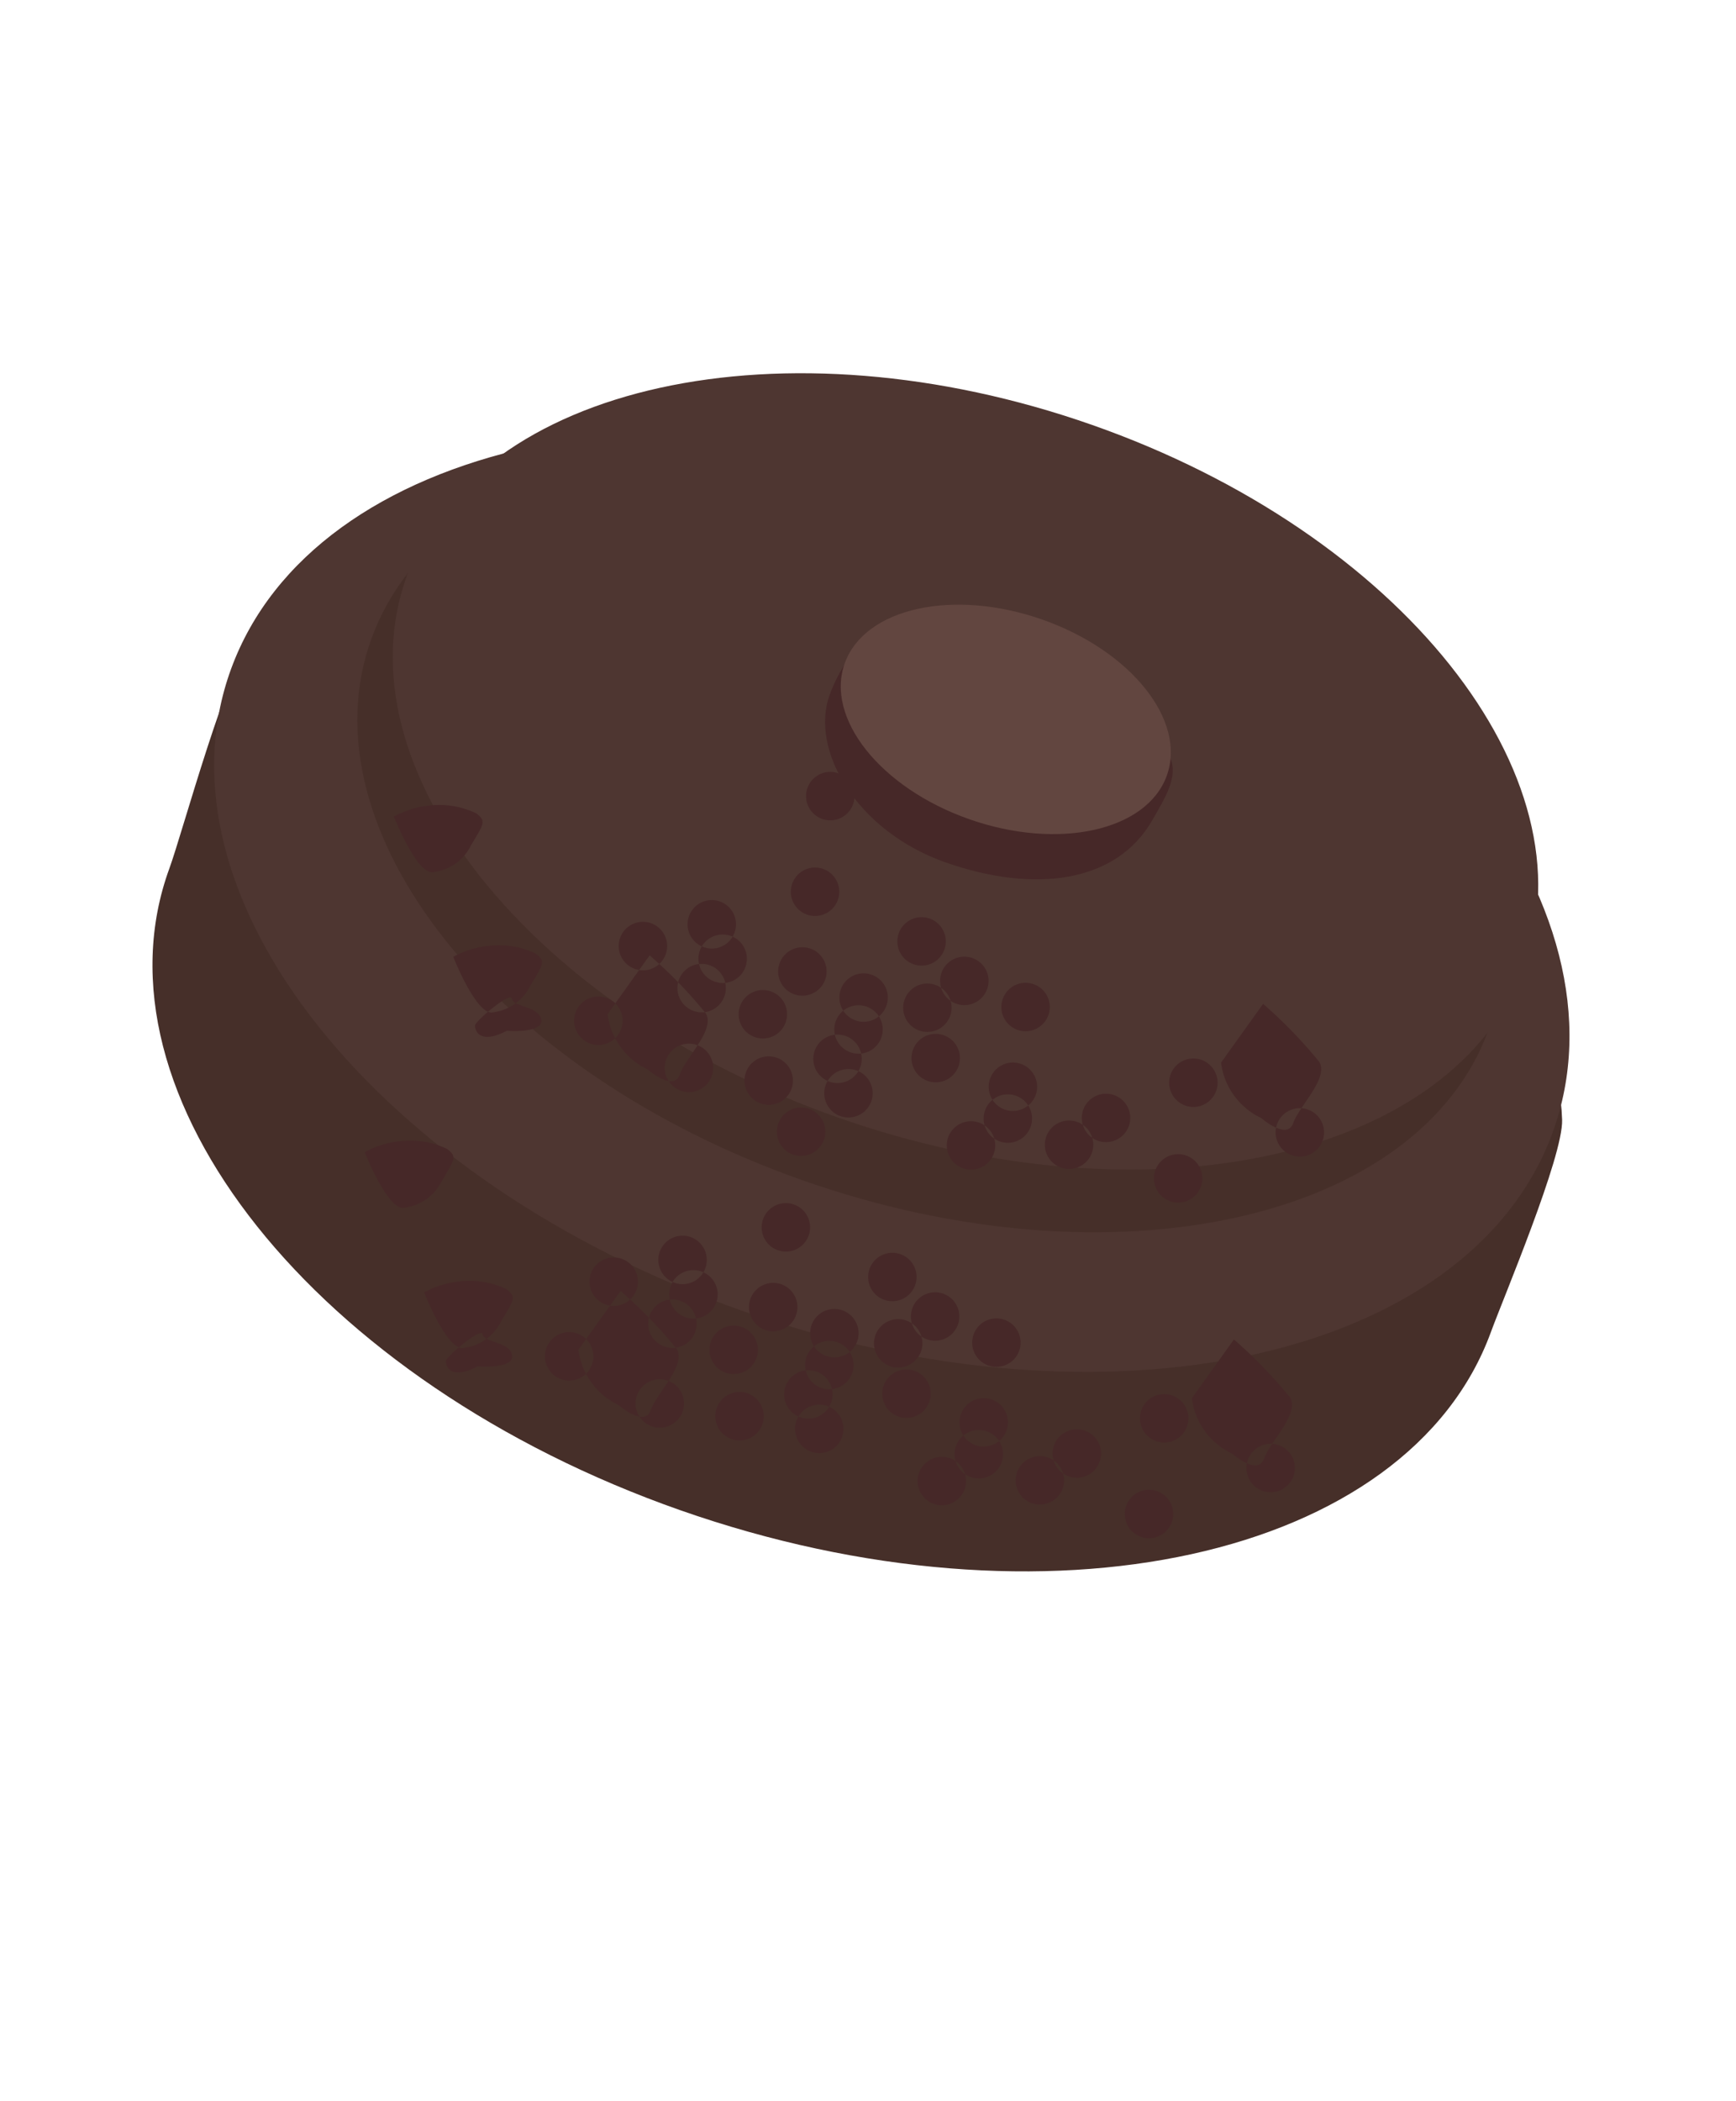 <svg id="Group_1_copy" data-name="Group 1 copy" xmlns="http://www.w3.org/2000/svg" width="119" height="144" viewBox="0 0 119 144">
  <defs>
    <style>
      .cls-1 {
        fill: #462f29;
      }

      .cls-1, .cls-2, .cls-3, .cls-4 {
        fill-rule: evenodd;
      }

      .cls-2 {
        fill: #4e3631;
      }

      .cls-3 {
        fill: #462828;
      }

      .cls-4 {
        fill: #624640;
      }
    </style>
  </defs>
  <path class="cls-1" d="M67.17,47.315c21.21,7.443,39.447,15.492,39.91,29.43,0.083,2.5-4.023,12.2-4.885,14.558-5.671,15.517-30.545,20.979-55.559,12.2S5.94,75.032,11.611,59.516c0.921-2.521,4.016-14.079,5.87-16.051C27.035,33.3,46.221,39.963,67.17,47.315Z"/>
  <path id="Ellipse_3_copy" data-name="Ellipse 3 copy" class="cls-2" d="M71.4,33.642c25.014,8.778,40.7,28.472,35.025,43.989s-30.545,20.979-55.559,12.2-40.7-28.472-35.025-43.989S46.381,24.864,71.4,33.642Z"/>
  <path id="Ellipse_3_copy_2" data-name="Ellipse 3 copy 2" class="cls-1" d="M72.431,33.421c21.141,7.419,34.394,24.064,29.6,37.178S76.217,88.33,55.075,80.911s-34.394-24.064-29.6-37.178S51.289,26,72.431,33.421Z"/>
  <path id="Ellipse_3_copy_3" data-name="Ellipse 3 copy 3" class="cls-2" d="M74.862,29.122C96,36.54,109.256,53.185,104.464,66.3S78.648,84.031,57.506,76.612,23.112,52.548,27.9,39.434,53.72,21.7,74.862,29.122Z"/>
  <path id="Ellipse_3_copy_5" data-name="Ellipse 3 copy 5" class="cls-3" d="M69.821,45.417c4.094,1.436,9.24,3.776,10.392,6.5,0.563,1.329-.32,2.715-1.228,4.3-2.467,4.3-8.073,5.024-14.165,2.887s-9.328-7.707-7.947-11.486c0.726-1.987,2.277-4.429,4.914-4.914C64.166,42.265,66.932,44.4,69.821,45.417Z"/>
  <path id="Ellipse_3_copy_4" data-name="Ellipse 3 copy 4" class="cls-4" d="M71.446,42.461c6.092,2.138,9.911,6.934,8.53,10.713s-7.439,5.109-13.531,2.971-9.911-6.934-8.53-10.713S65.354,40.323,71.446,42.461Z"/>
  <path id="Shape_27_copy_2" data-name="Shape 27 copy 2" class="cls-3" d="M57.15,74.205a1.66,1.66,0,1,1,1.9-1.379A1.66,1.66,0,0,1,57.15,74.205Zm6.16-3.5a1.66,1.66,0,1,1,1.9-1.379A1.66,1.66,0,0,1,63.31,70.7Zm6.731-.05a1.66,1.66,0,1,1,1.9-1.379A1.66,1.66,0,0,1,70.041,70.653Zm-0.869,5.465a1.66,1.66,0,1,1,1.9-1.379A1.66,1.66,0,0,1,69.172,76.117Zm6.384,2.136a1.66,1.66,0,1,1,1.9-1.379A1.66,1.66,0,0,1,75.556,78.253Zm-2.534,1.838a1.66,1.66,0,1,1,1.9-1.379A1.66,1.66,0,0,1,73.022,80.092ZM80.5,82.4a1.66,1.66,0,1,1,1.9-1.379A1.66,1.66,0,0,1,80.5,82.4Zm1.043-6.558a1.66,1.66,0,1,1,1.9-1.379A1.66,1.66,0,0,1,81.542,75.844ZM55.61,62.755a1.66,1.66,0,1,1,1.9-1.379A1.66,1.66,0,0,1,55.61,62.755Zm-0.869,5.464a1.66,1.66,0,1,1,1.9-1.379A1.66,1.66,0,0,1,54.741,68.219Zm34.1,11.028a1.66,1.66,0,1,1,1.9-1.379A1.66,1.66,0,0,1,88.845,79.247ZM58.938,70.007a1.66,1.66,0,1,1,1.9-1.379A1.66,1.66,0,0,1,58.938,70.007Zm3.974-3.85a1.66,1.66,0,1,1,1.9-1.379A1.66,1.66,0,0,1,62.913,66.157Zm2.931,2.707a1.66,1.66,0,1,1,1.9-1.379A1.66,1.66,0,0,1,65.844,68.865Zm-1.962,5.291a1.66,1.66,0,1,1,1.9-1.379A1.66,1.66,0,0,1,63.882,74.155Zm-5.291-1.962a1.66,1.66,0,1,1,1.9-1.379A1.66,1.66,0,0,1,58.591,72.193Zm-17.834-.6a1.66,1.66,0,1,1,1.9-1.379A1.66,1.66,0,0,1,40.757,71.6Zm3.055-5.117a1.66,1.66,0,1,1,1.9-1.379A1.66,1.66,0,0,1,43.812,66.481Zm4.024,2.881a1.66,1.66,0,1,1,1.9-1.379A1.66,1.66,0,0,1,47.836,69.362Zm1.441-2.012a1.66,1.66,0,1,1,1.9-1.379A1.66,1.66,0,0,1,49.276,67.35Zm-0.745-2.36a1.66,1.66,0,1,1,1.9-1.379A1.66,1.66,0,0,1,48.531,64.99ZM56.653,56.2a1.66,1.66,0,1,1,1.9-1.379A1.66,1.66,0,0,1,56.653,56.2ZM46.966,74.826a1.66,1.66,0,1,1,1.9-1.379A1.66,1.66,0,0,1,46.966,74.826Zm5.067-3.676a1.66,1.66,0,1,1,1.9-1.379A1.66,1.66,0,0,1,52.033,71.15Zm0.4,4.546a1.66,1.66,0,1,1,1.9-1.379A1.66,1.66,0,0,1,52.431,75.7ZM57.9,76.565a1.66,1.66,0,1,1,1.9-1.379A1.66,1.66,0,0,1,57.9,76.565Zm8.4,3.576a1.66,1.66,0,1,1,1.9-1.379A1.66,1.66,0,0,1,66.291,80.141ZM68.825,78.3a1.66,1.66,0,1,1,1.9-1.379A1.66,1.66,0,0,1,68.825,78.3Zm-24.417-5s1.762,1.546,2.186.348,2.447-3.075,1.788-4.2a32.183,32.183,0,0,0-3.85-3.974h0L41.651,69.5A4.869,4.869,0,0,0,44.408,73.3ZM86.46,76.626s1.762,1.546,2.186.348,2.447-3.075,1.788-4.2a32.176,32.176,0,0,0-3.85-3.974h0L83.7,72.826A4.869,4.869,0,0,0,86.46,76.626ZM34.746,70.641s2.5,0.2,2.36-.745-1.955-.887-2.012-1.441-2.539,1.534-2.534,1.838S32.844,71.634,34.746,70.641Zm-3.676-5.067s1.628,4.14,2.757,3.8a3.3,3.3,0,0,0,2.534-1.838c0.855-1.431,1.079-1.648.348-2.186a5.842,5.842,0,0,0-3.279-.522,6.538,6.538,0,0,0-2.36.745h0ZM27,55.962s1.628,4.14,2.757,3.8a3.3,3.3,0,0,0,2.533-1.838c0.855-1.43,1.079-1.648.348-2.186a5.842,5.842,0,0,0-3.279-.522,6.537,6.537,0,0,0-2.36.745h0Z"/>
  <path id="Shape_27_copy_3" data-name="Shape 27 copy 3" class="cls-3" d="M55.15,97.205a1.66,1.66,0,1,1,1.9-1.379A1.66,1.66,0,0,1,55.15,97.205Zm6.16-3.5a1.66,1.66,0,1,1,1.9-1.379A1.66,1.66,0,0,1,61.31,93.7Zm6.731-.05a1.66,1.66,0,1,1,1.9-1.379A1.66,1.66,0,0,1,68.041,93.653Zm-0.869,5.465a1.66,1.66,0,1,1,1.9-1.379A1.66,1.66,0,0,1,67.172,99.117Zm6.384,2.136a1.66,1.66,0,1,1,1.9-1.378A1.659,1.659,0,0,1,73.556,101.253Zm-2.534,1.838a1.66,1.66,0,1,1,1.9-1.378A1.66,1.66,0,0,1,71.022,103.091ZM78.5,105.4a1.66,1.66,0,1,1,1.9-1.378A1.659,1.659,0,0,1,78.5,105.4Zm1.043-6.557a1.66,1.66,0,1,1,1.9-1.379A1.66,1.66,0,0,1,79.542,98.844ZM53.61,85.755a1.66,1.66,0,1,1,1.9-1.379A1.66,1.66,0,0,1,53.61,85.755Zm-0.869,5.465a1.66,1.66,0,1,1,1.9-1.379A1.66,1.66,0,0,1,52.741,91.219Zm34.1,11.028a1.66,1.66,0,1,1,1.9-1.379A1.661,1.661,0,0,1,86.845,102.247Zm-29.906-9.24a1.66,1.66,0,1,1,1.9-1.379A1.66,1.66,0,0,1,56.938,93.007Zm3.974-3.85a1.66,1.66,0,1,1,1.9-1.379A1.66,1.66,0,0,1,60.913,89.157Zm2.931,2.707a1.66,1.66,0,1,1,1.9-1.379A1.66,1.66,0,0,1,63.844,91.865Zm-1.962,5.291a1.66,1.66,0,1,1,1.9-1.379A1.66,1.66,0,0,1,61.882,97.155Zm-5.291-1.962a1.66,1.66,0,1,1,1.9-1.379A1.66,1.66,0,0,1,56.591,95.193Zm-17.834-.6a1.66,1.66,0,1,1,1.9-1.379A1.66,1.66,0,0,1,38.757,94.6Zm3.055-5.117a1.66,1.66,0,1,1,1.9-1.379A1.66,1.66,0,0,1,41.812,89.481Zm4.024,2.881a1.66,1.66,0,1,1,1.9-1.379A1.66,1.66,0,0,1,45.836,92.362Zm1.441-2.012a1.66,1.66,0,1,1,1.9-1.379A1.66,1.66,0,0,1,47.276,90.35Zm-0.745-2.36a1.66,1.66,0,1,1,1.9-1.379A1.66,1.66,0,0,1,46.531,87.99ZM54.653,79.2a1.66,1.66,0,1,1,1.9-1.379A1.66,1.66,0,0,1,54.653,79.2ZM44.966,97.826a1.66,1.66,0,1,1,1.9-1.379A1.66,1.66,0,0,1,44.966,97.826Zm5.067-3.676a1.66,1.66,0,1,1,1.9-1.379A1.66,1.66,0,0,1,50.033,94.15Zm0.4,4.546a1.66,1.66,0,1,1,1.9-1.379A1.66,1.66,0,0,1,50.431,98.7ZM55.9,99.565a1.66,1.66,0,1,1,1.9-1.379A1.66,1.66,0,0,1,55.9,99.565Zm8.4,3.576a1.66,1.66,0,1,1,1.9-1.378A1.66,1.66,0,0,1,64.291,103.141Zm2.534-1.838a1.66,1.66,0,1,1,1.9-1.378A1.66,1.66,0,0,1,66.825,101.3Zm-24.417-5s1.762,1.546,2.186.348,2.447-3.075,1.788-4.2a32.183,32.183,0,0,0-3.85-3.974h0L39.651,92.5A4.869,4.869,0,0,0,42.408,96.3ZM84.46,99.626s1.762,1.546,2.186.348,2.447-3.075,1.788-4.2a32.176,32.176,0,0,0-3.85-3.974h0L81.7,95.826A4.869,4.869,0,0,0,84.46,99.626ZM32.746,93.641s2.5,0.2,2.36-.745-1.955-.887-2.012-1.441-2.539,1.534-2.534,1.838S30.844,94.634,32.746,93.641Zm-3.676-5.067s1.628,4.14,2.757,3.8a3.3,3.3,0,0,0,2.534-1.838c0.855-1.431,1.079-1.648.348-2.186a5.842,5.842,0,0,0-3.279-.522,6.538,6.538,0,0,0-2.36.745h0ZM25,78.962s1.628,4.14,2.757,3.8a3.3,3.3,0,0,0,2.534-1.838c0.855-1.43,1.079-1.648.348-2.186a5.842,5.842,0,0,0-3.279-.522,6.537,6.537,0,0,0-2.36.745h0Z"/>
</svg>
